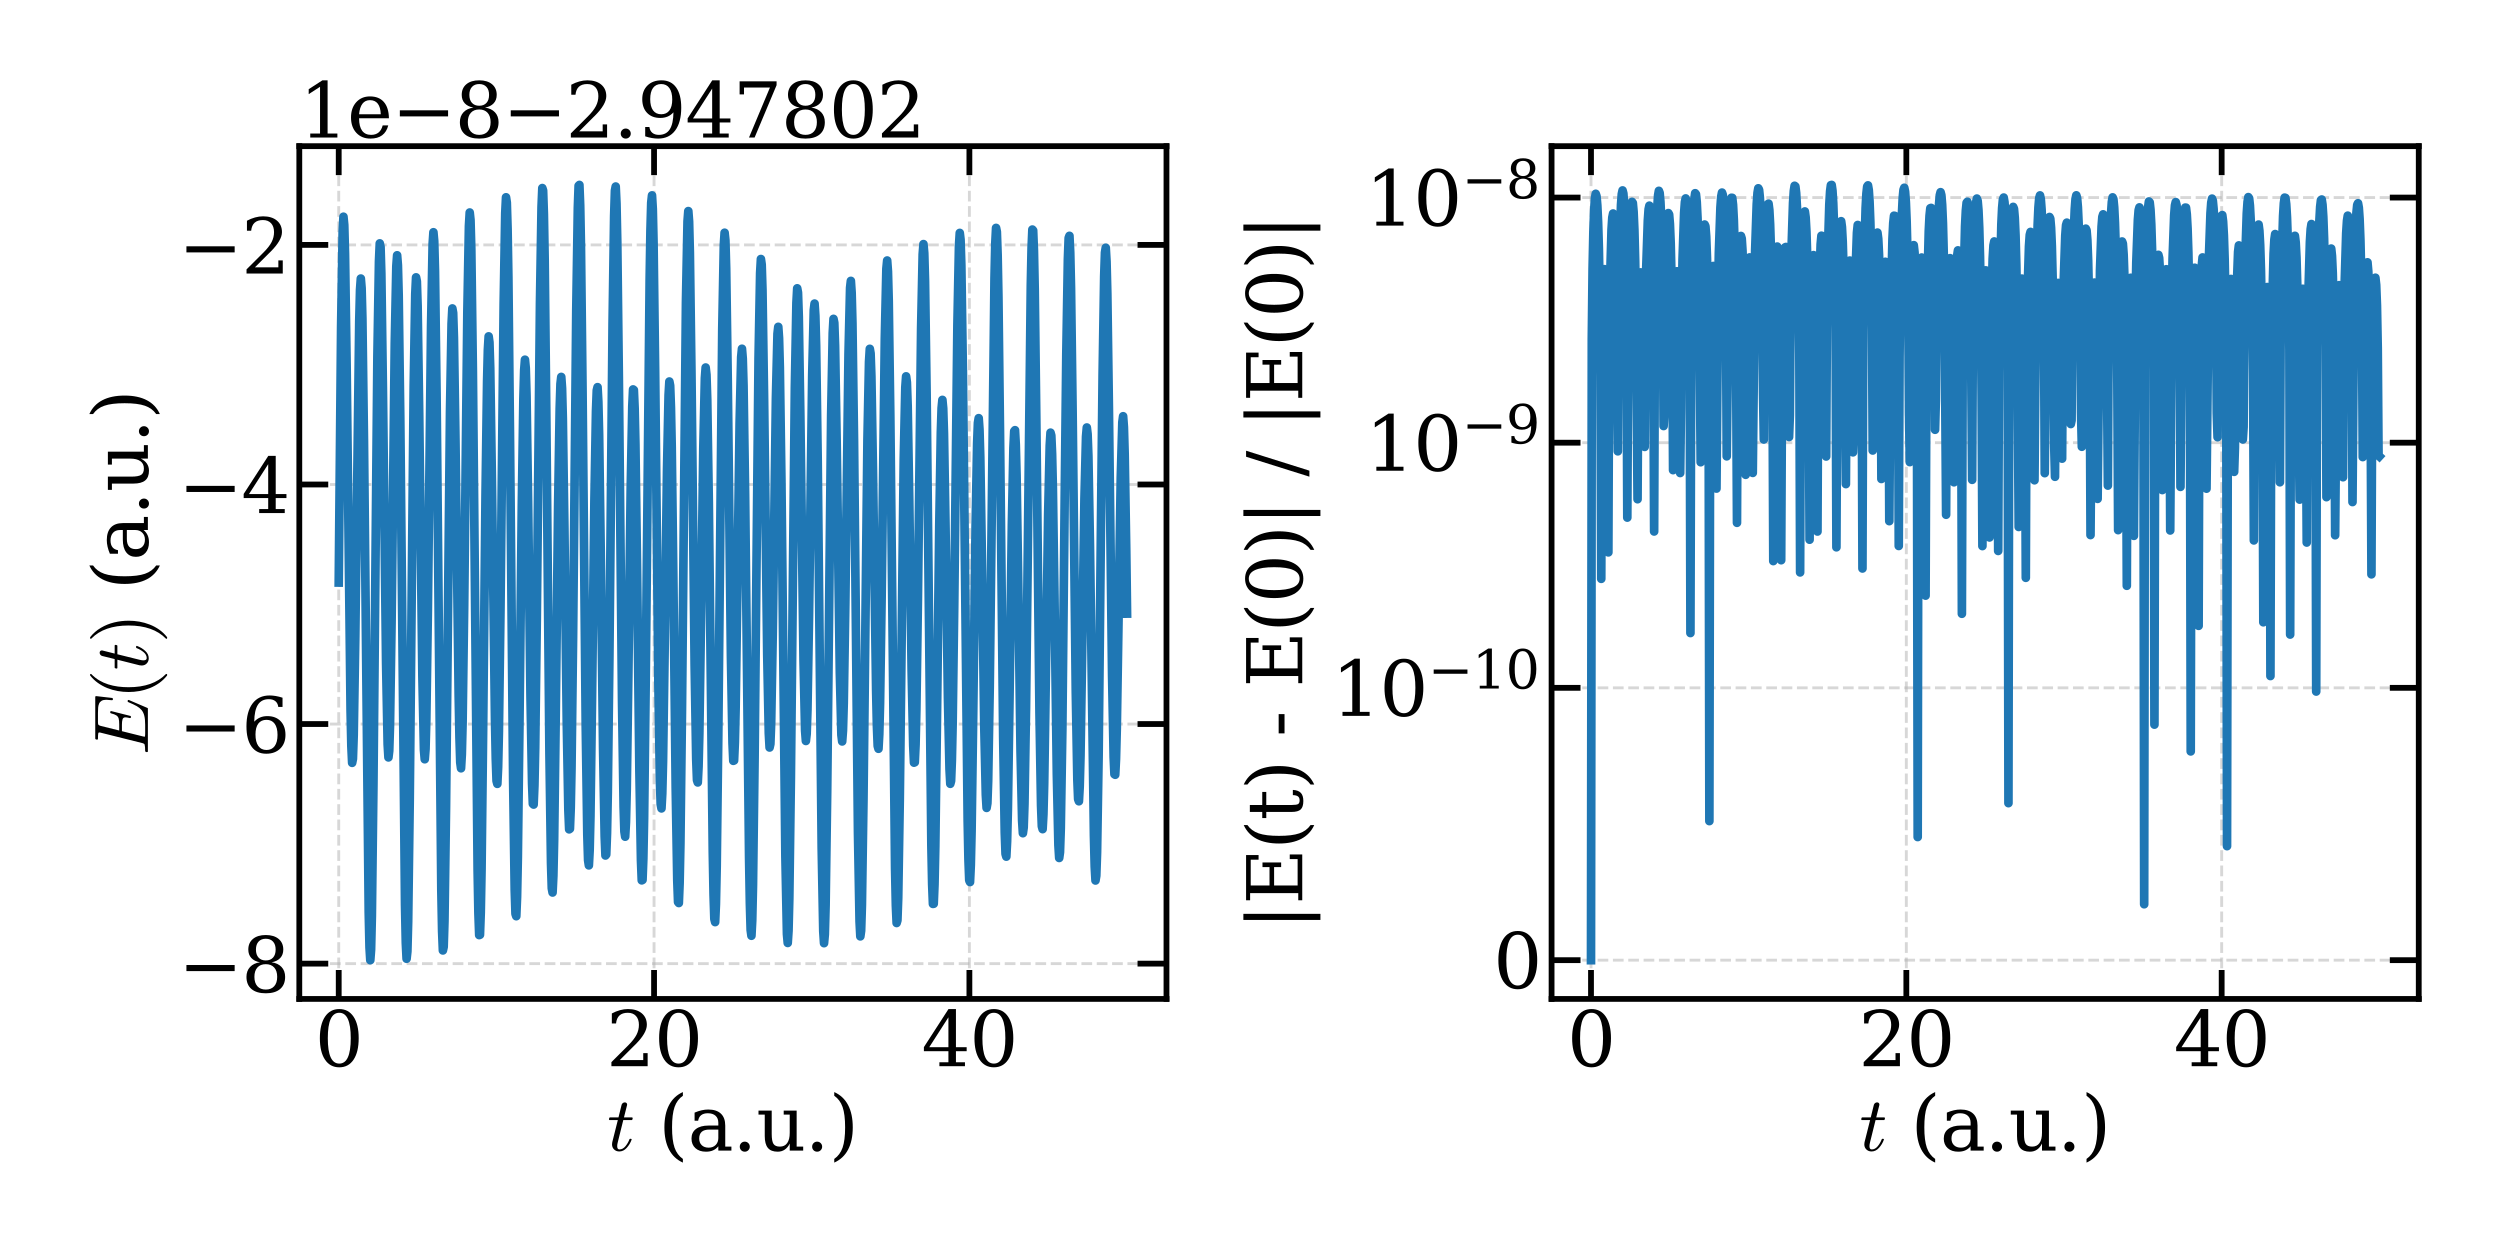 <?xml version="1.0" encoding="utf-8" standalone="no"?>
<!DOCTYPE svg PUBLIC "-//W3C//DTD SVG 1.1//EN"
  "http://www.w3.org/Graphics/SVG/1.1/DTD/svg11.dtd">
<svg xmlns:xlink="http://www.w3.org/1999/xlink" width="864pt" height="432pt" viewBox="0 0 864 432" xmlns="http://www.w3.org/2000/svg" version="1.1">
 <defs>
  <style type="text/css">*{stroke-linejoin: round; stroke-linecap: butt}</style>
 </defs>
 <g id="figure_1">
  <g id="patch_1">
   <path d="M 0 432 
L 864 432 
L 864 0 
L 0 0 
z
" style="fill: #ffffff"/>
  </g>
  <g id="axes_1">
   <g id="patch_2">
    <path d="M 103.44 345.233 
L 403.134 345.233 
L 403.134 50.52 
L 103.44 50.52 
z
" style="fill: #ffffff"/>
   </g>
   <g id="matplotlib.axis_1">
    <g id="xtick_1">
     <g id="line2d_1">
      <path d="M 117.062 345.233 
L 117.062 50.52 
" clip-path="url(#pa3279bc033)" style="fill: none; stroke-dasharray: 3.7,1.6; stroke-dashoffset: 0; stroke: #b0b0b0; stroke-opacity: 0.5"/>
     </g>
     <g id="line2d_2">
      <defs>
       <path id="mdf97f136e5" d="M 0 0 
L 0 -10 
" style="stroke: #000000; stroke-width: 2"/>
      </defs>
      <g>
       <use xlink:href="#mdf97f136e5" x="117.062" y="345.233" style="stroke: #000000; stroke-width: 2"/>
      </g>
     </g>
     <g id="line2d_3">
      <defs>
       <path id="m3e60e353ab" d="M 0 0 
L 0 10 
" style="stroke: #000000; stroke-width: 2"/>
      </defs>
      <g>
       <use xlink:href="#m3e60e353ab" x="117.062" y="50.52" style="stroke: #000000; stroke-width: 2"/>
      </g>
     </g>
     <g id="text_1">
      <!-- 0 -->
      <g transform="translate(108.791 368.488) scale(0.26 -0.26)">
       <defs>
        <path id="DejaVuSerif-30" d="M 2034 219 
Q 2513 219 2750 744 
Q 2988 1269 2988 2328 
Q 2988 3391 2750 3916 
Q 2513 4441 2034 4441 
Q 1556 4441 1318 3916 
Q 1081 3391 1081 2328 
Q 1081 1269 1318 744 
Q 1556 219 2034 219 
z
M 2034 -91 
Q 1275 -91 848 546 
Q 422 1184 422 2328 
Q 422 3475 848 4112 
Q 1275 4750 2034 4750 
Q 2797 4750 3222 4112 
Q 3647 3475 3647 2328 
Q 3647 1184 3222 546 
Q 2797 -91 2034 -91 
z
" transform="scale(0.016)"/>
       </defs>
       <use xlink:href="#DejaVuSerif-30"/>
      </g>
     </g>
    </g>
    <g id="xtick_2">
     <g id="line2d_4">
      <path d="M 226.042 345.233 
L 226.042 50.52 
" clip-path="url(#pa3279bc033)" style="fill: none; stroke-dasharray: 3.7,1.6; stroke-dashoffset: 0; stroke: #b0b0b0; stroke-opacity: 0.5"/>
     </g>
     <g id="line2d_5">
      <g>
       <use xlink:href="#mdf97f136e5" x="226.042" y="345.233" style="stroke: #000000; stroke-width: 2"/>
      </g>
     </g>
     <g id="line2d_6">
      <g>
       <use xlink:href="#m3e60e353ab" x="226.042" y="50.52" style="stroke: #000000; stroke-width: 2"/>
      </g>
     </g>
     <g id="text_2">
      <!-- 20 -->
      <g transform="translate(209.499 368.488) scale(0.26 -0.26)">
       <defs>
        <path id="DejaVuSerif-32" d="M 819 3553 
L 469 3553 
L 469 4384 
Q 803 4563 1142 4656 
Q 1481 4750 1806 4750 
Q 2534 4750 2956 4397 
Q 3378 4044 3378 3438 
Q 3378 2753 2422 1800 
Q 2347 1728 2309 1691 
L 1131 513 
L 3078 513 
L 3078 1088 
L 3444 1088 
L 3444 0 
L 434 0 
L 434 341 
L 1850 1753 
Q 2319 2222 2519 2614 
Q 2719 3006 2719 3438 
Q 2719 3909 2473 4175 
Q 2228 4441 1797 4441 
Q 1350 4441 1106 4219 
Q 863 3997 819 3553 
z
" transform="scale(0.016)"/>
       </defs>
       <use xlink:href="#DejaVuSerif-32"/>
       <use xlink:href="#DejaVuSerif-30" x="63.623"/>
      </g>
     </g>
    </g>
    <g id="xtick_3">
     <g id="line2d_7">
      <path d="M 335.021 345.233 
L 335.021 50.52 
" clip-path="url(#pa3279bc033)" style="fill: none; stroke-dasharray: 3.7,1.6; stroke-dashoffset: 0; stroke: #b0b0b0; stroke-opacity: 0.5"/>
     </g>
     <g id="line2d_8">
      <g>
       <use xlink:href="#mdf97f136e5" x="335.021" y="345.233" style="stroke: #000000; stroke-width: 2"/>
      </g>
     </g>
     <g id="line2d_9">
      <g>
       <use xlink:href="#m3e60e353ab" x="335.021" y="50.52" style="stroke: #000000; stroke-width: 2"/>
      </g>
     </g>
     <g id="text_3">
      <!-- 40 -->
      <g transform="translate(318.479 368.488) scale(0.26 -0.26)">
       <defs>
        <path id="DejaVuSerif-34" d="M 2234 1581 
L 2234 4063 
L 641 1581 
L 2234 1581 
z
M 3609 0 
L 1484 0 
L 1484 331 
L 2234 331 
L 2234 1247 
L 197 1247 
L 197 1588 
L 2241 4750 
L 2859 4750 
L 2859 1581 
L 3750 1581 
L 3750 1247 
L 2859 1247 
L 2859 331 
L 3609 331 
L 3609 0 
z
" transform="scale(0.016)"/>
       </defs>
       <use xlink:href="#DejaVuSerif-34"/>
       <use xlink:href="#DejaVuSerif-30" x="63.623"/>
      </g>
     </g>
    </g>
    <g id="text_4">
     <!-- $t$ (a.u.) -->
     <g transform="translate(209.867 397.652) scale(0.26 -0.26)">
      <defs>
       <path id="Cmmi10-74" d="M 397 519 
Q 397 613 416 697 
L 878 2534 
L 206 2534 
Q 141 2534 141 2619 
Q 166 2759 225 2759 
L 934 2759 
L 1191 3803 
Q 1216 3888 1291 3947 
Q 1366 4006 1459 4006 
Q 1541 4006 1595 3957 
Q 1650 3909 1650 3828 
Q 1650 3809 1648 3798 
Q 1647 3788 1644 3775 
L 1388 2759 
L 2047 2759 
Q 2113 2759 2113 2675 
Q 2109 2659 2100 2621 
Q 2091 2584 2075 2559 
Q 2059 2534 2028 2534 
L 1331 2534 
L 872 684 
Q 825 503 825 372 
Q 825 97 1013 97 
Q 1294 97 1511 361 
Q 1728 625 1844 941 
Q 1869 978 1894 978 
L 1972 978 
Q 1997 978 2012 961 
Q 2028 944 2028 922 
Q 2028 909 2022 903 
Q 1881 516 1612 222 
Q 1344 -72 997 -72 
Q 744 -72 570 93 
Q 397 259 397 519 
z
" transform="scale(0.016)"/>
       <path id="DejaVuSerif-20" transform="scale(0.016)"/>
       <path id="DejaVuSerif-28" d="M 2041 -997 
Q 1281 -656 893 83 
Q 506 822 506 1931 
Q 506 3044 893 3783 
Q 1281 4522 2041 4863 
L 2041 4556 
Q 1559 4225 1350 3623 
Q 1141 3022 1141 1931 
Q 1141 844 1350 242 
Q 1559 -359 2041 -691 
L 2041 -997 
z
" transform="scale(0.016)"/>
       <path id="DejaVuSerif-61" d="M 2547 1044 
L 2547 1747 
L 1806 1747 
Q 1378 1747 1168 1562 
Q 959 1378 959 997 
Q 959 650 1171 447 
Q 1384 244 1747 244 
Q 2106 244 2326 466 
Q 2547 688 2547 1044 
z
M 3122 2075 
L 3122 331 
L 3634 331 
L 3634 0 
L 2547 0 
L 2547 359 
Q 2356 128 2106 18 
Q 1856 -91 1522 -91 
Q 969 -91 644 203 
Q 319 497 319 997 
Q 319 1513 691 1797 
Q 1063 2081 1741 2081 
L 2547 2081 
L 2547 2309 
Q 2547 2688 2317 2895 
Q 2088 3103 1672 3103 
Q 1328 3103 1125 2947 
Q 922 2791 872 2484 
L 575 2484 
L 575 3156 
Q 875 3284 1158 3348 
Q 1441 3413 1709 3413 
Q 2400 3413 2761 3070 
Q 3122 2728 3122 2075 
z
" transform="scale(0.016)"/>
       <path id="DejaVuSerif-2e" d="M 603 325 
Q 603 500 722 622 
Q 841 744 1019 744 
Q 1191 744 1312 622 
Q 1434 500 1434 325 
Q 1434 153 1312 31 
Q 1191 -91 1019 -91 
Q 841 -91 722 29 
Q 603 150 603 325 
z
" transform="scale(0.016)"/>
       <path id="DejaVuSerif-75" d="M 2266 3322 
L 3341 3322 
L 3341 331 
L 3884 331 
L 3884 0 
L 2766 0 
L 2766 588 
Q 2606 256 2353 82 
Q 2100 -91 1766 -91 
Q 1213 -91 952 223 
Q 691 538 691 1209 
L 691 2988 
L 172 2988 
L 172 3322 
L 1269 3322 
L 1269 1388 
Q 1269 781 1417 556 
Q 1566 331 1947 331 
Q 2347 331 2556 625 
Q 2766 919 2766 1478 
L 2766 2988 
L 2266 2988 
L 2266 3322 
z
" transform="scale(0.016)"/>
       <path id="DejaVuSerif-29" d="M 453 -997 
L 453 -691 
Q 934 -359 1145 242 
Q 1356 844 1356 1931 
Q 1356 3022 1145 3623 
Q 934 4225 453 4556 
L 453 4863 
Q 1216 4522 1603 3783 
Q 1991 3044 1991 1931 
Q 1991 822 1603 83 
Q 1216 -656 453 -997 
z
" transform="scale(0.016)"/>
      </defs>
      <use xlink:href="#Cmmi10-74" transform="translate(0 0.016)"/>
      <use xlink:href="#DejaVuSerif-20" transform="translate(36.084 0.016)"/>
      <use xlink:href="#DejaVuSerif-28" transform="translate(67.871 0.016)"/>
      <use xlink:href="#DejaVuSerif-61" transform="translate(106.885 0.016)"/>
      <use xlink:href="#DejaVuSerif-2e" transform="translate(166.504 0.016)"/>
      <use xlink:href="#DejaVuSerif-75" transform="translate(198.291 0.016)"/>
      <use xlink:href="#DejaVuSerif-2e" transform="translate(262.695 0.016)"/>
      <use xlink:href="#DejaVuSerif-29" transform="translate(294.482 0.016)"/>
     </g>
    </g>
   </g>
   <g id="matplotlib.axis_2">
    <g id="ytick_1">
     <g id="line2d_10">
      <path d="M 103.44 333.027 
L 403.134 333.027 
" clip-path="url(#pa3279bc033)" style="fill: none; stroke-dasharray: 3.7,1.6; stroke-dashoffset: 0; stroke: #b0b0b0; stroke-opacity: 0.5"/>
     </g>
     <g id="line2d_11">
      <defs>
       <path id="m96956141a8" d="M 0 0 
L 10 0 
" style="stroke: #000000; stroke-width: 2"/>
      </defs>
      <g>
       <use xlink:href="#m96956141a8" x="103.44" y="333.027" style="stroke: #000000; stroke-width: 2"/>
      </g>
     </g>
     <g id="line2d_12">
      <defs>
       <path id="m980fa43423" d="M 0 0 
L -10 0 
" style="stroke: #000000; stroke-width: 2"/>
      </defs>
      <g>
       <use xlink:href="#m980fa43423" x="403.134" y="333.027" style="stroke: #000000; stroke-width: 2"/>
      </g>
     </g>
     <g id="text_5">
      <!-- −8 -->
      <g transform="translate(61.61 342.905) scale(0.26 -0.26)">
       <defs>
        <path id="DejaVuSerif-2212" d="M 678 2259 
L 4684 2259 
L 4684 1753 
L 678 1753 
L 678 2259 
z
" transform="scale(0.016)"/>
        <path id="DejaVuSerif-38" d="M 2981 1275 
Q 2981 1775 2732 2051 
Q 2484 2328 2034 2328 
Q 1584 2328 1336 2051 
Q 1088 1775 1088 1275 
Q 1088 772 1336 495 
Q 1584 219 2034 219 
Q 2484 219 2732 495 
Q 2981 772 2981 1275 
z
M 2853 3541 
Q 2853 3966 2637 4203 
Q 2422 4441 2034 4441 
Q 1650 4441 1433 4203 
Q 1216 3966 1216 3541 
Q 1216 3113 1433 2875 
Q 1650 2638 2034 2638 
Q 2422 2638 2637 2875 
Q 2853 3113 2853 3541 
z
M 2516 2484 
Q 3047 2413 3344 2092 
Q 3641 1772 3641 1275 
Q 3641 619 3225 264 
Q 2809 -91 2034 -91 
Q 1263 -91 845 264 
Q 428 619 428 1275 
Q 428 1772 725 2092 
Q 1022 2413 1556 2484 
Q 1084 2569 832 2842 
Q 581 3116 581 3541 
Q 581 4103 968 4426 
Q 1356 4750 2034 4750 
Q 2713 4750 3100 4426 
Q 3488 4103 3488 3541 
Q 3488 3116 3236 2842 
Q 2984 2569 2516 2484 
z
" transform="scale(0.016)"/>
       </defs>
       <use xlink:href="#DejaVuSerif-2212"/>
       <use xlink:href="#DejaVuSerif-38" x="83.789"/>
      </g>
     </g>
    </g>
    <g id="ytick_2">
     <g id="line2d_13">
      <path d="M 103.44 250.233 
L 403.134 250.233 
" clip-path="url(#pa3279bc033)" style="fill: none; stroke-dasharray: 3.7,1.6; stroke-dashoffset: 0; stroke: #b0b0b0; stroke-opacity: 0.5"/>
     </g>
     <g id="line2d_14">
      <g>
       <use xlink:href="#m96956141a8" x="103.44" y="250.233" style="stroke: #000000; stroke-width: 2"/>
      </g>
     </g>
     <g id="line2d_15">
      <g>
       <use xlink:href="#m980fa43423" x="403.134" y="250.233" style="stroke: #000000; stroke-width: 2"/>
      </g>
     </g>
     <g id="text_6">
      <!-- −6 -->
      <g transform="translate(61.61 260.11) scale(0.26 -0.26)">
       <defs>
        <path id="DejaVuSerif-36" d="M 2094 219 
Q 2534 219 2771 542 
Q 3009 866 3009 1472 
Q 3009 2078 2771 2401 
Q 2534 2725 2094 2725 
Q 1647 2725 1412 2412 
Q 1178 2100 1178 1509 
Q 1178 888 1415 553 
Q 1653 219 2094 219 
z
M 1075 2569 
Q 1288 2803 1556 2918 
Q 1825 3034 2163 3034 
Q 2859 3034 3264 2615 
Q 3669 2197 3669 1472 
Q 3669 763 3233 336 
Q 2797 -91 2069 -91 
Q 1278 -91 853 498 
Q 428 1088 428 2181 
Q 428 3406 931 4078 
Q 1434 4750 2350 4750 
Q 2597 4750 2869 4703 
Q 3141 4656 3425 4563 
L 3425 3794 
L 3072 3794 
Q 3034 4109 2831 4275 
Q 2628 4441 2284 4441 
Q 1678 4441 1381 3981 
Q 1084 3522 1075 2569 
z
" transform="scale(0.016)"/>
       </defs>
       <use xlink:href="#DejaVuSerif-2212"/>
       <use xlink:href="#DejaVuSerif-36" x="83.789"/>
      </g>
     </g>
    </g>
    <g id="ytick_3">
     <g id="line2d_16">
      <path d="M 103.44 167.438 
L 403.134 167.438 
" clip-path="url(#pa3279bc033)" style="fill: none; stroke-dasharray: 3.7,1.6; stroke-dashoffset: 0; stroke: #b0b0b0; stroke-opacity: 0.5"/>
     </g>
     <g id="line2d_17">
      <g>
       <use xlink:href="#m96956141a8" x="103.44" y="167.438" style="stroke: #000000; stroke-width: 2"/>
      </g>
     </g>
     <g id="line2d_18">
      <g>
       <use xlink:href="#m980fa43423" x="403.134" y="167.438" style="stroke: #000000; stroke-width: 2"/>
      </g>
     </g>
     <g id="text_7">
      <!-- −4 -->
      <g transform="translate(61.61 177.316) scale(0.26 -0.26)">
       <use xlink:href="#DejaVuSerif-2212"/>
       <use xlink:href="#DejaVuSerif-34" x="83.789"/>
      </g>
     </g>
    </g>
    <g id="ytick_4">
     <g id="line2d_19">
      <path d="M 103.44 84.643 
L 403.134 84.643 
" clip-path="url(#pa3279bc033)" style="fill: none; stroke-dasharray: 3.7,1.6; stroke-dashoffset: 0; stroke: #b0b0b0; stroke-opacity: 0.5"/>
     </g>
     <g id="line2d_20">
      <g>
       <use xlink:href="#m96956141a8" x="103.44" y="84.643" style="stroke: #000000; stroke-width: 2"/>
      </g>
     </g>
     <g id="line2d_21">
      <g>
       <use xlink:href="#m980fa43423" x="403.134" y="84.643" style="stroke: #000000; stroke-width: 2"/>
      </g>
     </g>
     <g id="text_8">
      <!-- −2 -->
      <g transform="translate(61.61 94.521) scale(0.26 -0.26)">
       <use xlink:href="#DejaVuSerif-2212"/>
       <use xlink:href="#DejaVuSerif-32" x="83.789"/>
      </g>
     </g>
    </g>
    <g id="text_9">
     <!-- $E(t)$ (a.u.) -->
     <g transform="translate(51.11 260.926) rotate(-90) scale(0.26 -0.26)">
      <defs>
       <path id="Cmmi10-45" d="M 300 0 
Q 238 0 238 84 
Q 241 100 250 139 
Q 259 178 276 201 
Q 294 225 319 225 
Q 709 225 863 269 
Q 947 297 984 441 
L 1863 3956 
Q 1875 4019 1875 4044 
Q 1875 4113 1797 4122 
Q 1678 4147 1338 4147 
Q 1275 4147 1275 4231 
Q 1278 4247 1287 4286 
Q 1297 4325 1314 4348 
Q 1331 4372 1356 4372 
L 4825 4372 
Q 4891 4372 4891 4288 
L 4738 2963 
Q 4738 2947 4714 2926 
Q 4691 2906 4672 2906 
L 4616 2906 
Q 4550 2906 4550 2988 
Q 4588 3300 4588 3450 
Q 4588 3706 4500 3848 
Q 4413 3991 4267 4053 
Q 4122 4116 3945 4131 
Q 3769 4147 3481 4147 
L 2753 4147 
Q 2578 4147 2522 4117 
Q 2466 4088 2419 3928 
L 2034 2381 
L 2534 2381 
Q 2859 2381 3025 2426 
Q 3191 2472 3287 2615 
Q 3384 2759 3463 3072 
Q 3469 3094 3486 3111 
Q 3503 3128 3525 3128 
L 3584 3128 
Q 3647 3128 3647 3047 
L 3250 1466 
Q 3238 1409 3188 1409 
L 3128 1409 
Q 3066 1409 3066 1491 
Q 3128 1747 3128 1869 
Q 3128 2056 2959 2106 
Q 2791 2156 2509 2156 
L 1978 2156 
L 1544 416 
Q 1516 338 1516 275 
Q 1516 225 1734 225 
L 2509 225 
Q 2972 225 3259 297 
Q 3547 369 3736 526 
Q 3925 684 4062 928 
Q 4200 1172 4397 1638 
Q 4409 1678 4453 1678 
L 4513 1678 
Q 4538 1678 4556 1656 
Q 4575 1634 4575 1606 
Q 4575 1594 4569 1581 
L 3909 38 
Q 3897 0 3859 0 
L 300 0 
z
" transform="scale(0.016)"/>
       <path id="Cmr10-28" d="M 1984 -1588 
Q 1628 -1306 1370 -942 
Q 1113 -578 948 -165 
Q 784 247 703 697 
Q 622 1147 622 1600 
Q 622 2059 703 2509 
Q 784 2959 951 3375 
Q 1119 3791 1378 4153 
Q 1638 4516 1984 4788 
Q 1984 4800 2016 4800 
L 2075 4800 
Q 2094 4800 2109 4783 
Q 2125 4766 2125 4744 
Q 2125 4716 2113 4703 
Q 1800 4397 1592 4047 
Q 1384 3697 1257 3301 
Q 1131 2906 1075 2482 
Q 1019 2059 1019 1600 
Q 1019 -434 2106 -1491 
Q 2125 -1509 2125 -1544 
Q 2125 -1559 2108 -1579 
Q 2091 -1600 2075 -1600 
L 2016 -1600 
Q 1984 -1600 1984 -1588 
z
" transform="scale(0.016)"/>
       <path id="Cmr10-29" d="M 416 -1600 
Q 359 -1600 359 -1544 
Q 359 -1516 372 -1503 
Q 1466 -434 1466 1600 
Q 1466 3634 384 4691 
Q 359 4706 359 4744 
Q 359 4766 376 4783 
Q 394 4800 416 4800 
L 475 4800 
Q 494 4800 506 4788 
Q 966 4425 1272 3906 
Q 1578 3388 1720 2800 
Q 1863 2213 1863 1600 
Q 1863 1147 1786 708 
Q 1709 269 1542 -157 
Q 1375 -584 1119 -945 
Q 863 -1306 506 -1588 
Q 494 -1600 475 -1600 
L 416 -1600 
z
" transform="scale(0.016)"/>
      </defs>
      <use xlink:href="#Cmmi10-45" transform="translate(0 0.016)"/>
      <use xlink:href="#Cmr10-28" transform="translate(73.779 0.016)"/>
      <use xlink:href="#Cmmi10-74" transform="translate(112.598 0.016)"/>
      <use xlink:href="#Cmr10-29" transform="translate(148.682 0.016)"/>
      <use xlink:href="#DejaVuSerif-20" transform="translate(187.5 0.016)"/>
      <use xlink:href="#DejaVuSerif-28" transform="translate(219.287 0.016)"/>
      <use xlink:href="#DejaVuSerif-61" transform="translate(258.301 0.016)"/>
      <use xlink:href="#DejaVuSerif-2e" transform="translate(317.92 0.016)"/>
      <use xlink:href="#DejaVuSerif-75" transform="translate(349.707 0.016)"/>
      <use xlink:href="#DejaVuSerif-2e" transform="translate(414.111 0.016)"/>
      <use xlink:href="#DejaVuSerif-29" transform="translate(445.898 0.016)"/>
     </g>
    </g>
    <g id="text_10">
     <!-- 1e−8−2.947802 -->
     <g transform="translate(103.44 47.52) scale(0.26 -0.26)">
      <defs>
       <path id="DejaVuSerif-31" d="M 909 0 
L 909 331 
L 1722 331 
L 1722 4213 
L 781 3603 
L 781 4013 
L 1919 4750 
L 2350 4750 
L 2350 331 
L 3163 331 
L 3163 0 
L 909 0 
z
" transform="scale(0.016)"/>
       <path id="DejaVuSerif-65" d="M 3469 1600 
L 991 1600 
L 991 1575 
Q 991 903 1244 561 
Q 1497 219 1991 219 
Q 2369 219 2611 417 
Q 2853 616 2950 1006 
L 3413 1006 
Q 3275 459 2904 184 
Q 2534 -91 1931 -91 
Q 1203 -91 761 389 
Q 319 869 319 1663 
Q 319 2450 753 2931 
Q 1188 3413 1894 3413 
Q 2647 3413 3050 2948 
Q 3453 2484 3469 1600 
z
M 2791 1931 
Q 2772 2513 2545 2808 
Q 2319 3103 1894 3103 
Q 1497 3103 1269 2806 
Q 1041 2509 991 1931 
L 2791 1931 
z
" transform="scale(0.016)"/>
       <path id="DejaVuSerif-39" d="M 2994 2091 
Q 2784 1856 2512 1740 
Q 2241 1625 1900 1625 
Q 1206 1625 804 2044 
Q 403 2463 403 3188 
Q 403 3897 839 4323 
Q 1275 4750 2003 4750 
Q 2794 4750 3217 4161 
Q 3641 3572 3641 2478 
Q 3641 1253 3137 581 
Q 2634 -91 1722 -91 
Q 1475 -91 1203 -44 
Q 931 3 647 97 
L 647 872 
L 997 872 
Q 1038 556 1241 387 
Q 1444 219 1784 219 
Q 2391 219 2687 676 
Q 2984 1134 2994 2091 
z
M 1978 4441 
Q 1534 4441 1298 4117 
Q 1063 3794 1063 3188 
Q 1063 2581 1298 2256 
Q 1534 1931 1978 1931 
Q 2422 1931 2658 2245 
Q 2894 2559 2894 3150 
Q 2894 3772 2656 4106 
Q 2419 4441 1978 4441 
z
" transform="scale(0.016)"/>
       <path id="DejaVuSerif-37" d="M 3609 4347 
L 1784 0 
L 1319 0 
L 3059 4153 
L 903 4153 
L 903 3578 
L 538 3578 
L 538 4666 
L 3609 4666 
L 3609 4347 
z
" transform="scale(0.016)"/>
      </defs>
      <use xlink:href="#DejaVuSerif-31"/>
      <use xlink:href="#DejaVuSerif-65" x="63.623"/>
      <use xlink:href="#DejaVuSerif-2212" x="122.803"/>
      <use xlink:href="#DejaVuSerif-38" x="206.592"/>
      <use xlink:href="#DejaVuSerif-2212" x="270.215"/>
      <use xlink:href="#DejaVuSerif-32" x="354.004"/>
      <use xlink:href="#DejaVuSerif-2e" x="417.627"/>
      <use xlink:href="#DejaVuSerif-39" x="449.414"/>
      <use xlink:href="#DejaVuSerif-34" x="513.037"/>
      <use xlink:href="#DejaVuSerif-37" x="576.66"/>
      <use xlink:href="#DejaVuSerif-38" x="640.283"/>
      <use xlink:href="#DejaVuSerif-30" x="703.906"/>
      <use xlink:href="#DejaVuSerif-32" x="767.529"/>
     </g>
    </g>
   </g>
   <g id="line2d_22">
    <path d="M 117.062 201.334 
L 117.881 113.02 
L 118.426 80.065 
L 118.699 74.902 
L 118.971 77.747 
L 119.244 87.91 
L 119.79 126.058 
L 121.153 245.389 
L 121.426 257.9 
L 121.699 263.634 
L 121.971 262.261 
L 122.244 254.051 
L 122.79 220.192 
L 124.153 110.999 
L 124.426 100.134 
L 124.699 96.268 
L 124.971 99.561 
L 125.244 110.101 
L 125.79 152.215 
L 127.426 315.254 
L 127.699 327.435 
L 127.971 331.836 
L 128.244 328.191 
L 128.517 316.553 
L 129.062 271.143 
L 130.426 123.144 
L 130.971 90.322 
L 131.244 84.111 
L 131.517 85.329 
L 131.789 94.566 
L 132.335 134.331 
L 133.426 229.094 
L 133.971 257.262 
L 134.244 261.757 
L 134.517 259.485 
L 134.789 250.605 
L 135.335 214.708 
L 136.426 118.72 
L 136.971 91.99 
L 137.244 88.231 
L 137.517 91.672 
L 137.789 102.193 
L 138.335 144.315 
L 139.971 312.583 
L 140.244 325.862 
L 140.516 331.338 
L 140.789 328.814 
L 141.062 318.477 
L 141.607 276.601 
L 142.971 133.523 
L 143.516 101.592 
L 143.789 95.857 
L 144.062 97.229 
L 144.335 105.999 
L 144.88 143.262 
L 145.971 233.647 
L 146.516 259.176 
L 146.789 262.395 
L 147.062 258.862 
L 147.335 248.724 
L 147.88 210.513 
L 148.971 112.768 
L 149.516 84.376 
L 149.789 80.269 
L 150.062 83.321 
L 150.334 93.629 
L 150.88 136.24 
L 152.516 307.571 
L 152.789 321.843 
L 153.062 328.472 
L 153.334 327.248 
L 153.607 318.305 
L 154.153 279.163 
L 155.516 142.34 
L 156.062 111.907 
L 156.334 106.603 
L 156.607 108.124 
L 156.88 116.77 
L 157.425 153.259 
L 158.516 240.276 
L 158.789 254.873 
L 159.062 263.503 
L 159.334 265.513 
L 159.607 260.77 
L 159.88 249.472 
L 160.425 209.264 
L 161.516 107.762 
L 162.061 78.129 
L 162.334 73.444 
L 162.607 76.041 
L 162.88 85.969 
L 163.425 127.878 
L 165.061 300.494 
L 165.334 315.569 
L 165.607 323.167 
L 165.88 323.057 
L 166.152 315.354 
L 166.425 300.43 
L 166.97 252.461 
L 167.789 171.344 
L 168.334 131.868 
L 168.607 120.839 
L 168.88 116.251 
L 169.152 118.287 
L 169.425 127.25 
L 169.97 163.743 
L 171.061 248.491 
L 171.334 262.211 
L 171.607 269.889 
L 171.879 270.898 
L 172.152 265.129 
L 172.425 252.795 
L 172.97 210.523 
L 174.061 105.076 
L 174.607 73.707 
L 174.879 68.189 
L 175.152 70.009 
L 175.425 79.208 
L 175.698 95.941 
L 176.243 149.326 
L 177.334 269.763 
L 177.879 307.507 
L 178.152 315.83 
L 178.425 316.633 
L 178.697 310.017 
L 178.97 296.339 
L 179.516 251.23 
L 180.334 174.511 
L 180.879 137.766 
L 181.152 127.898 
L 181.425 124.319 
L 181.697 127.176 
L 181.97 136.742 
L 182.516 173.796 
L 183.334 240.59 
L 183.879 270.795 
L 184.152 277.8 
L 184.425 278.055 
L 184.697 271.47 
L 184.97 258.274 
L 185.516 214.207 
L 186.606 104.896 
L 187.152 71.526 
L 187.425 65 
L 187.697 65.832 
L 187.97 74.07 
L 188.243 89.875 
L 188.788 141.576 
L 189.879 260.26 
L 190.425 298.238 
L 190.697 306.998 
L 190.97 308.45 
L 191.243 302.685 
L 191.515 290.045 
L 192.061 247.468 
L 192.879 175.089 
L 193.424 141.223 
L 193.697 132.66 
L 193.97 130.269 
L 194.243 134.162 
L 194.515 144.584 
L 195.061 182.801 
L 195.879 250.163 
L 196.424 279.97 
L 196.697 286.616 
L 196.97 286.414 
L 197.243 279.29 
L 197.515 265.485 
L 198.061 220.038 
L 199.152 107.226 
L 199.697 71.817 
L 199.97 64.196 
L 200.242 63.916 
L 200.515 71.03 
L 200.788 85.702 
L 201.333 135.208 
L 202.424 250.883 
L 202.97 288.418 
L 203.242 297.287 
L 203.515 299.072 
L 203.788 293.865 
L 204.061 281.993 
L 204.606 241.511 
L 205.424 173.112 
L 205.97 142.103 
L 206.242 134.903 
L 206.515 133.801 
L 206.788 138.876 
L 207.061 150.34 
L 207.606 190.185 
L 208.424 258.98 
L 208.97 289.045 
L 209.242 295.659 
L 209.515 295.324 
L 209.788 287.973 
L 210.06 273.856 
L 210.606 227.554 
L 211.697 111.95 
L 212.242 74.621 
L 212.515 65.906 
L 212.788 64.47 
L 213.06 70.374 
L 213.333 83.791 
L 213.879 130.745 
L 214.969 242.307 
L 215.515 278.737 
L 215.788 287.373 
L 216.06 289.157 
L 216.333 284.179 
L 216.606 272.763 
L 217.151 233.817 
L 217.969 168.799 
L 218.515 140.456 
L 218.788 134.587 
L 219.06 134.788 
L 219.333 141.102 
L 219.606 153.707 
L 220.151 195.492 
L 220.969 266.433 
L 221.515 297.35 
L 221.787 304.248 
L 222.06 304.102 
L 222.333 296.847 
L 222.606 282.738 
L 223.151 236.186 
L 224.515 96.613 
L 224.787 79.8 
L 225.06 70.079 
L 225.333 67.531 
L 225.606 72.229 
L 225.878 84.353 
L 226.424 128.556 
L 227.515 235.137 
L 228.06 269.859 
L 228.333 277.936 
L 228.606 279.383 
L 228.878 274.297 
L 229.151 263.003 
L 229.696 224.957 
L 230.515 162.543 
L 231.06 136.511 
L 231.333 131.854 
L 231.605 133.282 
L 231.878 140.802 
L 232.151 154.56 
L 232.696 198.432 
L 233.514 272.016 
L 234.06 304.281 
L 234.333 311.744 
L 234.605 312.084 
L 234.878 305.238 
L 235.151 291.454 
L 235.696 245.291 
L 237.06 104.539 
L 237.605 76.485 
L 237.878 72.956 
L 238.151 76.537 
L 238.423 87.417 
L 238.969 128.841 
L 240.06 229.87 
L 240.605 262.382 
L 240.878 269.61 
L 241.151 270.409 
L 241.423 264.89 
L 241.696 253.385 
L 242.242 215.577 
L 243.06 154.862 
L 243.605 130.656 
L 243.878 127.018 
L 244.151 129.515 
L 244.423 138.123 
L 244.969 173.678 
L 246.332 294.518 
L 246.605 309.341 
L 246.878 317.595 
L 247.151 318.677 
L 247.423 312.515 
L 247.696 299.351 
L 248.241 254.2 
L 249.605 113.816 
L 250.15 84.742 
L 250.423 80.435 
L 250.696 83.068 
L 250.969 92.834 
L 251.514 131.626 
L 252.605 226.86 
L 253.15 256.794 
L 253.423 262.938 
L 253.696 262.824 
L 253.969 256.583 
L 254.241 244.561 
L 254.787 206.344 
L 255.605 146.366 
L 256.15 123.404 
L 256.423 120.531 
L 256.696 123.871 
L 256.969 133.375 
L 257.514 170.777 
L 258.878 296.4 
L 259.15 312.177 
L 259.423 321.378 
L 259.696 323.391 
L 259.968 318.137 
L 260.241 305.843 
L 260.787 262.27 
L 262.15 123.843 
L 262.696 94.339 
L 262.968 89.517 
L 263.241 91.436 
L 263.514 100.295 
L 264.059 136.76 
L 265.15 226.296 
L 265.696 253.442 
L 265.968 258.336 
L 266.241 257.108 
L 266.514 249.913 
L 267.059 219.35 
L 268.15 137.707 
L 268.696 115.36 
L 268.968 112.957 
L 269.241 116.865 
L 269.514 127.012 
L 270.059 165.844 
L 271.423 295.83 
L 271.968 322.821 
L 272.241 325.881 
L 272.514 321.686 
L 272.786 310.449 
L 273.332 268.921 
L 274.695 133.974 
L 275.241 104.682 
L 275.514 99.647 
L 275.786 101.138 
L 276.059 109.352 
L 276.604 143.932 
L 277.695 228.195 
L 278.241 252.512 
L 278.514 256.071 
L 278.786 253.603 
L 279.059 245.289 
L 279.604 212.929 
L 280.695 129.537 
L 281.241 107.17 
L 281.513 104.923 
L 281.786 109.092 
L 282.059 119.59 
L 282.604 159.329 
L 283.968 292.875 
L 284.513 321.819 
L 284.786 325.959 
L 285.059 322.897 
L 285.332 312.83 
L 285.877 273.682 
L 287.241 143.566 
L 287.786 115.13 
L 288.059 110.206 
L 288.331 111.582 
L 288.604 119.453 
L 289.15 152.695 
L 290.241 232.405 
L 290.786 254.017 
L 291.059 256.241 
L 291.331 252.491 
L 291.604 242.973 
L 292.15 208.534 
L 293.24 122.459 
L 293.786 99.477 
L 294.059 97.076 
L 294.331 101.192 
L 294.604 111.731 
L 295.15 151.785 
L 296.513 287.767 
L 297.059 318.443 
L 297.331 323.609 
L 297.604 321.669 
L 297.877 312.804 
L 298.422 276.22 
L 299.786 152.019 
L 300.331 125.047 
L 300.604 120.552 
L 300.877 122.137 
L 301.149 129.986 
L 301.695 162.503 
L 302.786 238.618 
L 303.058 250.91 
L 303.331 257.806 
L 303.604 258.776 
L 303.877 253.784 
L 304.149 243.063 
L 304.695 206.421 
L 305.786 116.989 
L 306.331 92.878 
L 306.604 90.037 
L 306.877 93.802 
L 307.149 104.075 
L 307.695 143.827 
L 309.331 300.009 
L 309.604 312.922 
L 309.876 318.983 
L 310.149 318.072 
L 310.422 310.356 
L 310.967 276.355 
L 312.331 158.822 
L 312.876 133.84 
L 313.149 130.069 
L 313.422 132.173 
L 313.695 140.318 
L 314.24 172.746 
L 315.058 231.674 
L 315.604 257.721 
L 315.876 263.573 
L 316.149 263.446 
L 316.422 257.332 
L 316.695 245.488 
L 317.24 206.685 
L 318.331 113.52 
L 318.876 87.881 
L 319.149 84.361 
L 319.422 87.511 
L 319.694 97.237 
L 320.24 136.089 
L 321.876 292.198 
L 322.149 305.632 
L 322.422 312.387 
L 322.694 312.338 
L 322.967 305.64 
L 323.24 292.664 
L 323.785 251.152 
L 324.603 181.798 
L 325.149 149.466 
L 325.422 141.002 
L 325.694 138.208 
L 325.967 141.105 
L 326.24 149.839 
L 326.785 182.797 
L 327.603 241.046 
L 328.149 265.829 
L 328.422 270.882 
L 328.694 269.879 
L 328.967 262.833 
L 329.24 250.021 
L 329.785 209.258 
L 330.876 112.303 
L 331.421 84.877 
L 331.694 80.498 
L 331.967 82.823 
L 332.24 91.763 
L 332.785 129.176 
L 334.421 283.386 
L 334.694 297.062 
L 334.967 304.254 
L 335.24 304.836 
L 335.512 298.957 
L 335.785 286.973 
L 336.33 247.894 
L 337.149 182.825 
L 337.694 153.317 
L 337.967 146.143 
L 338.24 144.517 
L 338.512 148.431 
L 338.785 158.005 
L 339.33 192.052 
L 340.149 250.538 
L 340.694 274.664 
L 340.967 279.204 
L 341.239 277.59 
L 341.512 269.856 
L 342.058 237.395 
L 343.694 96.193 
L 343.967 84.114 
L 344.239 78.768 
L 344.512 80.122 
L 344.785 88.099 
L 345.058 102.727 
L 345.603 149.476 
L 346.694 254.886 
L 347.239 287.78 
L 347.512 295.115 
L 347.785 296.052 
L 348.057 290.736 
L 348.33 279.516 
L 348.876 242.505 
L 349.694 181.466 
L 350.239 154.819 
L 350.512 149.017 
L 350.785 148.678 
L 351.057 153.766 
L 351.33 164.37 
L 351.876 199.97 
L 352.694 259.537 
L 353.239 283.619 
L 353.512 287.949 
L 353.785 286.019 
L 354.057 277.879 
L 354.603 244.38 
L 356.239 98.704 
L 356.512 85.683 
L 356.785 79.339 
L 357.057 79.653 
L 357.33 86.56 
L 357.603 100.094 
L 358.148 144.631 
L 359.239 246.433 
L 359.785 278.39 
L 360.057 285.557 
L 360.33 286.545 
L 360.603 281.502 
L 360.875 270.771 
L 361.421 235.349 
L 362.239 177.866 
L 362.784 153.961 
L 363.057 149.529 
L 363.33 150.519 
L 363.603 156.862 
L 363.875 168.616 
L 364.421 206.111 
L 365.239 267.476 
L 365.784 292.09 
L 366.057 296.509 
L 366.33 294.565 
L 366.603 286.318 
L 367.148 252.353 
L 367.966 171.306 
L 368.512 122.303 
L 369.057 89.52 
L 369.33 82.227 
L 369.602 81.509 
L 369.875 87.315 
L 370.148 99.685 
L 370.693 141.76 
L 371.784 239.057 
L 372.33 269.495 
L 372.602 276.186 
L 372.875 276.914 
L 373.148 271.835 
L 373.421 261.292 
L 373.966 226.9 
L 374.784 172.32 
L 375.33 150.884 
L 375.602 147.745 
L 375.875 150.024 
L 376.148 157.625 
L 376.693 188.508 
L 378.057 288.705 
L 378.33 299.514 
L 378.602 304.297 
L 378.875 302.63 
L 379.148 294.572 
L 379.693 260.736 
L 380.511 179.277 
L 381.057 129.479 
L 381.602 95.409 
L 381.875 87.291 
L 382.148 85.626 
L 382.42 90.376 
L 382.693 101.591 
L 383.239 141.104 
L 384.329 233.24 
L 384.875 261.651 
L 385.148 267.582 
L 385.42 267.754 
L 385.693 262.333 
L 385.966 251.669 
L 386.511 217.706 
L 387.329 165.24 
L 387.875 145.933 
L 388.148 143.856 
L 388.42 147.602 
L 388.693 157.092 
L 389.238 190.526 
L 389.511 212.068 
L 389.511 212.068 
" clip-path="url(#pa3279bc033)" style="fill: none; stroke: #1f77b4; stroke-width: 3; stroke-linecap: square"/>
   </g>
   <g id="patch_3">
    <path d="M 103.44 345.233 
L 103.44 50.52 
" style="fill: none; stroke: #000000; stroke-width: 2; stroke-linejoin: miter; stroke-linecap: square"/>
   </g>
   <g id="patch_4">
    <path d="M 403.134 345.233 
L 403.134 50.52 
" style="fill: none; stroke: #000000; stroke-width: 2; stroke-linejoin: miter; stroke-linecap: square"/>
   </g>
   <g id="patch_5">
    <path d="M 103.44 345.233 
L 403.134 345.233 
" style="fill: none; stroke: #000000; stroke-width: 2; stroke-linejoin: miter; stroke-linecap: square"/>
   </g>
   <g id="patch_6">
    <path d="M 103.44 50.52 
L 403.134 50.52 
" style="fill: none; stroke: #000000; stroke-width: 2; stroke-linejoin: miter; stroke-linecap: square"/>
   </g>
  </g>
  <g id="axes_2">
   <g id="patch_7">
    <path d="M 536.226 345.233 
L 835.92 345.233 
L 835.92 50.52 
L 536.226 50.52 
z
" style="fill: #ffffff"/>
   </g>
   <g id="matplotlib.axis_3">
    <g id="xtick_4">
     <g id="line2d_23">
      <path d="M 549.849 345.233 
L 549.849 50.52 
" clip-path="url(#p964c3909cb)" style="fill: none; stroke-dasharray: 3.7,1.6; stroke-dashoffset: 0; stroke: #b0b0b0; stroke-opacity: 0.5"/>
     </g>
     <g id="line2d_24">
      <g>
       <use xlink:href="#mdf97f136e5" x="549.849" y="345.233" style="stroke: #000000; stroke-width: 2"/>
      </g>
     </g>
     <g id="line2d_25">
      <g>
       <use xlink:href="#m3e60e353ab" x="549.849" y="50.52" style="stroke: #000000; stroke-width: 2"/>
      </g>
     </g>
     <g id="text_11">
      <!-- 0 -->
      <g transform="translate(541.578 368.488) scale(0.26 -0.26)">
       <use xlink:href="#DejaVuSerif-30"/>
      </g>
     </g>
    </g>
    <g id="xtick_5">
     <g id="line2d_26">
      <path d="M 658.828 345.233 
L 658.828 50.52 
" clip-path="url(#p964c3909cb)" style="fill: none; stroke-dasharray: 3.7,1.6; stroke-dashoffset: 0; stroke: #b0b0b0; stroke-opacity: 0.5"/>
     </g>
     <g id="line2d_27">
      <g>
       <use xlink:href="#mdf97f136e5" x="658.828" y="345.233" style="stroke: #000000; stroke-width: 2"/>
      </g>
     </g>
     <g id="line2d_28">
      <g>
       <use xlink:href="#m3e60e353ab" x="658.828" y="50.52" style="stroke: #000000; stroke-width: 2"/>
      </g>
     </g>
     <g id="text_12">
      <!-- 20 -->
      <g transform="translate(642.286 368.488) scale(0.26 -0.26)">
       <use xlink:href="#DejaVuSerif-32"/>
       <use xlink:href="#DejaVuSerif-30" x="63.623"/>
      </g>
     </g>
    </g>
    <g id="xtick_6">
     <g id="line2d_29">
      <path d="M 767.808 345.233 
L 767.808 50.52 
" clip-path="url(#p964c3909cb)" style="fill: none; stroke-dasharray: 3.7,1.6; stroke-dashoffset: 0; stroke: #b0b0b0; stroke-opacity: 0.5"/>
     </g>
     <g id="line2d_30">
      <g>
       <use xlink:href="#mdf97f136e5" x="767.808" y="345.233" style="stroke: #000000; stroke-width: 2"/>
      </g>
     </g>
     <g id="line2d_31">
      <g>
       <use xlink:href="#m3e60e353ab" x="767.808" y="50.52" style="stroke: #000000; stroke-width: 2"/>
      </g>
     </g>
     <g id="text_13">
      <!-- 40 -->
      <g transform="translate(751.265 368.488) scale(0.26 -0.26)">
       <use xlink:href="#DejaVuSerif-34"/>
       <use xlink:href="#DejaVuSerif-30" x="63.623"/>
      </g>
     </g>
    </g>
    <g id="text_14">
     <!-- $t$ (a.u.) -->
     <g transform="translate(642.653 397.652) scale(0.26 -0.26)">
      <use xlink:href="#Cmmi10-74" transform="translate(0 0.016)"/>
      <use xlink:href="#DejaVuSerif-20" transform="translate(36.084 0.016)"/>
      <use xlink:href="#DejaVuSerif-28" transform="translate(67.871 0.016)"/>
      <use xlink:href="#DejaVuSerif-61" transform="translate(106.885 0.016)"/>
      <use xlink:href="#DejaVuSerif-2e" transform="translate(166.504 0.016)"/>
      <use xlink:href="#DejaVuSerif-75" transform="translate(198.291 0.016)"/>
      <use xlink:href="#DejaVuSerif-2e" transform="translate(262.695 0.016)"/>
      <use xlink:href="#DejaVuSerif-29" transform="translate(294.482 0.016)"/>
     </g>
    </g>
   </g>
   <g id="matplotlib.axis_4">
    <g id="ytick_5">
     <g id="line2d_32">
      <path d="M 536.226 331.836 
L 835.92 331.836 
" clip-path="url(#p964c3909cb)" style="fill: none; stroke-dasharray: 3.7,1.6; stroke-dashoffset: 0; stroke: #b0b0b0; stroke-opacity: 0.5"/>
     </g>
     <g id="line2d_33">
      <g>
       <use xlink:href="#m96956141a8" x="536.226" y="331.836" style="stroke: #000000; stroke-width: 2"/>
      </g>
     </g>
     <g id="line2d_34">
      <g>
       <use xlink:href="#m980fa43423" x="835.92" y="331.836" style="stroke: #000000; stroke-width: 2"/>
      </g>
     </g>
     <g id="text_15">
      <!-- $\mathdefault{0}$ -->
      <g transform="translate(516.086 341.714) scale(0.26 -0.26)">
       <use xlink:href="#DejaVuSerif-30" transform="translate(0 0.781)"/>
      </g>
     </g>
    </g>
    <g id="ytick_6">
     <g id="line2d_35">
      <path d="M 536.226 237.711 
L 835.92 237.711 
" clip-path="url(#p964c3909cb)" style="fill: none; stroke-dasharray: 3.7,1.6; stroke-dashoffset: 0; stroke: #b0b0b0; stroke-opacity: 0.5"/>
     </g>
     <g id="line2d_36">
      <g>
       <use xlink:href="#m96956141a8" x="536.226" y="237.711" style="stroke: #000000; stroke-width: 2"/>
      </g>
     </g>
     <g id="line2d_37">
      <g>
       <use xlink:href="#m980fa43423" x="835.92" y="237.711" style="stroke: #000000; stroke-width: 2"/>
      </g>
     </g>
     <g id="text_16">
      <!-- $\mathdefault{10^{-10}}$ -->
      <g transform="translate(460.186 247.589) scale(0.26 -0.26)">
       <use xlink:href="#DejaVuSerif-31" transform="translate(0 0.713)"/>
       <use xlink:href="#DejaVuSerif-30" transform="translate(63.623 0.713)"/>
       <use xlink:href="#DejaVuSerif-2212" transform="translate(128.154 37.047) scale(0.7)"/>
       <use xlink:href="#DejaVuSerif-31" transform="translate(186.807 37.047) scale(0.7)"/>
       <use xlink:href="#DejaVuSerif-30" transform="translate(231.343 37.047) scale(0.7)"/>
      </g>
     </g>
    </g>
    <g id="ytick_7">
     <g id="line2d_38">
      <path d="M 536.226 152.998 
L 835.92 152.998 
" clip-path="url(#p964c3909cb)" style="fill: none; stroke-dasharray: 3.7,1.6; stroke-dashoffset: 0; stroke: #b0b0b0; stroke-opacity: 0.5"/>
     </g>
     <g id="line2d_39">
      <g>
       <use xlink:href="#m96956141a8" x="536.226" y="152.998" style="stroke: #000000; stroke-width: 2"/>
      </g>
     </g>
     <g id="line2d_40">
      <g>
       <use xlink:href="#m980fa43423" x="835.92" y="152.998" style="stroke: #000000; stroke-width: 2"/>
      </g>
     </g>
     <g id="text_17">
      <!-- $\mathdefault{10^{-9}}$ -->
      <g transform="translate(471.886 162.876) scale(0.26 -0.26)">
       <use xlink:href="#DejaVuSerif-31" transform="translate(0 0.713)"/>
       <use xlink:href="#DejaVuSerif-30" transform="translate(63.623 0.713)"/>
       <use xlink:href="#DejaVuSerif-2212" transform="translate(128.154 37.047) scale(0.7)"/>
       <use xlink:href="#DejaVuSerif-39" transform="translate(186.807 37.047) scale(0.7)"/>
      </g>
     </g>
    </g>
    <g id="ytick_8">
     <g id="line2d_41">
      <path d="M 536.226 68.285 
L 835.92 68.285 
" clip-path="url(#p964c3909cb)" style="fill: none; stroke-dasharray: 3.7,1.6; stroke-dashoffset: 0; stroke: #b0b0b0; stroke-opacity: 0.5"/>
     </g>
     <g id="line2d_42">
      <g>
       <use xlink:href="#m96956141a8" x="536.226" y="68.285" style="stroke: #000000; stroke-width: 2"/>
      </g>
     </g>
     <g id="line2d_43">
      <g>
       <use xlink:href="#m980fa43423" x="835.92" y="68.285" style="stroke: #000000; stroke-width: 2"/>
      </g>
     </g>
     <g id="text_18">
      <!-- $\mathdefault{10^{-8}}$ -->
      <g transform="translate(471.886 78.163) scale(0.26 -0.26)">
       <use xlink:href="#DejaVuSerif-31" transform="translate(0 0.713)"/>
       <use xlink:href="#DejaVuSerif-30" transform="translate(63.623 0.713)"/>
       <use xlink:href="#DejaVuSerif-2212" transform="translate(128.154 37.047) scale(0.7)"/>
       <use xlink:href="#DejaVuSerif-38" transform="translate(186.807 37.047) scale(0.7)"/>
      </g>
     </g>
    </g>
    <g id="text_19">
     <!-- |E(t) - E(0)| / |E(0)| -->
     <g transform="translate(450.056 321.362) rotate(-90) scale(0.26 -0.26)">
      <defs>
       <path id="DejaVuSerif-7c" d="M 1331 4891 
L 1331 -1509 
L 825 -1509 
L 825 4891 
L 1331 4891 
z
" transform="scale(0.016)"/>
       <path id="DejaVuSerif-45" d="M 353 0 
L 353 331 
L 947 331 
L 947 4331 
L 353 4331 
L 353 4666 
L 4109 4666 
L 4109 3628 
L 3725 3628 
L 3725 4281 
L 1581 4281 
L 1581 2719 
L 3109 2719 
L 3109 3303 
L 3494 3303 
L 3494 1753 
L 3109 1753 
L 3109 2338 
L 1581 2338 
L 1581 384 
L 3775 384 
L 3775 1038 
L 4159 1038 
L 4159 0 
L 353 0 
z
" transform="scale(0.016)"/>
       <path id="DejaVuSerif-74" d="M 691 2988 
L 184 2988 
L 184 3322 
L 691 3322 
L 691 4353 
L 1269 4353 
L 1269 3322 
L 2350 3322 
L 2350 2988 
L 1269 2988 
L 1269 878 
Q 1269 456 1350 337 
Q 1431 219 1650 219 
Q 1875 219 1978 351 
Q 2081 484 2088 781 
L 2522 781 
Q 2497 328 2275 118 
Q 2053 -91 1600 -91 
Q 1103 -91 897 129 
Q 691 350 691 878 
L 691 2988 
z
" transform="scale(0.016)"/>
       <path id="DejaVuSerif-2d" d="M 281 1959 
L 1881 1959 
L 1881 1472 
L 281 1472 
L 281 1959 
z
" transform="scale(0.016)"/>
       <path id="DejaVuSerif-2f" d="M 1656 4666 
L 2156 4666 
L 500 -594 
L 0 -594 
L 1656 4666 
z
" transform="scale(0.016)"/>
      </defs>
      <use xlink:href="#DejaVuSerif-7c"/>
      <use xlink:href="#DejaVuSerif-45" x="33.691"/>
      <use xlink:href="#DejaVuSerif-28" x="106.689"/>
      <use xlink:href="#DejaVuSerif-74" x="145.703"/>
      <use xlink:href="#DejaVuSerif-29" x="185.889"/>
      <use xlink:href="#DejaVuSerif-20" x="224.902"/>
      <use xlink:href="#DejaVuSerif-2d" x="256.689"/>
      <use xlink:href="#DejaVuSerif-20" x="290.479"/>
      <use xlink:href="#DejaVuSerif-45" x="322.266"/>
      <use xlink:href="#DejaVuSerif-28" x="395.264"/>
      <use xlink:href="#DejaVuSerif-30" x="434.277"/>
      <use xlink:href="#DejaVuSerif-29" x="497.9"/>
      <use xlink:href="#DejaVuSerif-7c" x="536.914"/>
      <use xlink:href="#DejaVuSerif-20" x="570.605"/>
      <use xlink:href="#DejaVuSerif-2f" x="602.393"/>
      <use xlink:href="#DejaVuSerif-20" x="636.084"/>
      <use xlink:href="#DejaVuSerif-7c" x="667.871"/>
      <use xlink:href="#DejaVuSerif-45" x="701.562"/>
      <use xlink:href="#DejaVuSerif-28" x="774.561"/>
      <use xlink:href="#DejaVuSerif-30" x="813.574"/>
      <use xlink:href="#DejaVuSerif-29" x="877.197"/>
      <use xlink:href="#DejaVuSerif-7c" x="916.211"/>
     </g>
    </g>
   </g>
   <g id="line2d_44">
    <path d="M 549.849 331.836 
L 550.122 117.156 
L 550.394 92.946 
L 550.667 80.182 
L 550.94 72.664 
L 551.212 68.515 
L 551.485 66.982 
L 551.758 67.819 
L 552.031 70.976 
L 552.303 76.747 
L 552.576 86.059 
L 552.849 101.231 
L 553.122 130.087 
L 553.394 200.046 
L 553.667 124.956 
L 553.94 105.768 
L 554.212 96.572 
L 554.485 93.019 
L 554.758 93.839 
L 555.031 99.164 
L 555.303 110.867 
L 555.576 136.985 
L 555.849 190.9 
L 556.121 120.79 
L 556.394 98.774 
L 556.94 79.35 
L 557.212 75.171 
L 557.485 73.792 
L 557.758 74.964 
L 558.03 78.986 
L 558.303 86.959 
L 558.576 101.766 
L 559.121 155.974 
L 559.394 107.668 
L 559.667 88.803 
L 560.212 70.815 
L 560.485 67.078 
L 560.758 65.815 
L 561.03 66.858 
L 561.303 70.398 
L 561.576 77.141 
L 561.849 88.832 
L 562.121 110.482 
L 562.394 178.881 
L 562.667 127.152 
L 562.939 99.326 
L 563.212 84.662 
L 563.485 76.377 
L 563.758 71.767 
L 564.03 69.764 
L 564.303 70.148 
L 564.576 73.201 
L 564.849 79.558 
L 565.121 90.342 
L 565.394 108.124 
L 565.939 172.529 
L 566.212 122.759 
L 566.485 105.138 
L 566.758 96.989 
L 567.03 94.144 
L 567.303 95.555 
L 567.576 101.651 
L 567.848 115.147 
L 568.121 149.625 
L 568.394 154.447 
L 568.667 110.658 
L 568.939 92.459 
L 569.485 76.214 
L 569.758 72.324 
L 570.03 71.08 
L 570.303 72.217 
L 570.576 75.927 
L 570.848 83.145 
L 571.121 96.279 
L 571.394 123.506 
L 571.667 183.677 
L 571.939 111.894 
L 572.212 90.79 
L 572.757 71.688 
L 573.03 67.539 
L 573.303 65.956 
L 573.576 66.677 
L 573.848 69.789 
L 574.121 75.806 
L 574.394 86.063 
L 574.667 104.173 
L 574.939 147.235 
L 575.212 142.135 
L 575.485 106.337 
L 575.757 89.901 
L 576.03 80.679 
L 576.303 75.705 
L 576.576 73.648 
L 576.848 74.13 
L 577.121 77.368 
L 577.394 84.058 
L 577.666 95.605 
L 577.939 115.577 
L 578.212 162.477 
L 578.485 151.411 
L 578.757 117.172 
L 579.03 102.582 
L 579.303 95.751 
L 579.575 93.758 
L 579.848 95.951 
L 580.121 103.083 
L 580.394 118.659 
L 580.666 163.474 
L 580.939 141.48 
L 581.212 105.958 
L 581.485 89.5 
L 582.03 73.581 
L 582.303 69.847 
L 582.575 68.577 
L 582.848 69.517 
L 583.121 72.879 
L 583.394 79.515 
L 583.666 91.406 
L 583.939 114.391 
L 584.212 218.779 
L 584.484 119.704 
L 584.757 94.768 
L 585.303 73.384 
L 585.575 68.747 
L 585.848 66.776 
L 586.121 67.132 
L 586.394 69.843 
L 586.666 75.352 
L 586.939 84.832 
L 587.212 101.27 
L 587.757 159.746 
L 588.03 113.486 
L 588.303 95.026 
L 588.575 85 
L 588.848 79.722 
L 589.121 77.602 
L 589.393 78.197 
L 589.666 81.778 
L 589.939 89.24 
L 590.212 102.556 
L 590.484 127.695 
L 590.757 283.768 
L 591.03 133.668 
L 591.303 110.306 
L 591.575 98.595 
L 591.848 93.096 
L 592.121 91.926 
L 592.393 94.75 
L 592.666 102.507 
L 592.939 119.031 
L 593.212 168.854 
L 593.757 103.499 
L 594.03 87.373 
L 594.575 71.692 
L 594.848 67.933 
L 595.121 66.56 
L 595.393 67.315 
L 595.666 70.352 
L 595.939 76.371 
L 596.211 86.96 
L 596.484 106.264 
L 596.757 157.705 
L 597.575 85.051 
L 597.848 75.92 
L 598.121 70.713 
L 598.393 68.345 
L 598.666 68.378 
L 598.939 70.783 
L 599.211 75.944 
L 599.484 84.913 
L 599.757 100.291 
L 600.03 131.108 
L 600.302 180.679 
L 600.575 119.917 
L 600.848 99.597 
L 601.12 89.014 
L 601.393 83.593 
L 601.666 81.554 
L 601.939 82.445 
L 602.211 86.646 
L 602.484 95.367 
L 602.757 111.606 
L 603.03 147.65 
L 603.302 164.087 
L 603.575 120.37 
L 603.848 103.264 
L 604.12 93.869 
L 604.393 89.499 
L 604.666 88.962 
L 604.939 92.147 
L 605.211 100.051 
L 605.484 116.388 
L 605.757 163.433 
L 606.575 86.494 
L 607.12 70.538 
L 607.393 66.635 
L 607.666 65.078 
L 607.939 65.585 
L 608.211 68.256 
L 608.484 73.678 
L 608.757 83.134 
L 609.029 99.663 
L 609.302 135.535 
L 609.575 151.909 
L 609.848 107.387 
L 610.12 89.567 
L 610.393 79.257 
L 610.666 73.406 
L 610.938 70.629 
L 611.211 70.372 
L 611.484 72.547 
L 611.757 77.495 
L 612.029 86.219 
L 612.302 101.188 
L 612.575 130.656 
L 612.848 193.905 
L 613.12 124.024 
L 613.393 103.004 
L 613.666 92.279 
L 613.938 86.969 
L 614.211 85.219 
L 614.484 86.61 
L 614.757 91.691 
L 615.029 102.173 
L 615.302 123.055 
L 615.575 193.604 
L 615.847 136.795 
L 616.12 110.011 
L 616.393 96.733 
L 616.666 89.016 
L 616.938 85.482 
L 617.211 85.359 
L 617.484 88.661 
L 617.756 96.329 
L 618.029 111.6 
L 618.302 151.031 
L 618.575 143.517 
L 618.847 104.345 
L 619.12 86.914 
L 619.666 70.164 
L 619.938 66.012 
L 620.211 64.207 
L 620.484 64.433 
L 620.756 66.74 
L 621.029 71.619 
L 621.302 80.125 
L 621.575 94.552 
L 621.847 122.378 
L 622.12 197.823 
L 622.393 116.576 
L 622.665 95.068 
L 622.938 83.331 
L 623.211 76.767 
L 623.484 73.583 
L 623.756 73.081 
L 624.029 75.116 
L 624.302 80.017 
L 624.575 88.808 
L 624.847 104.072 
L 625.12 134.724 
L 625.393 186.523 
L 625.665 124.825 
L 625.938 104.636 
L 626.211 94.336 
L 626.484 89.436 
L 626.756 88.177 
L 627.029 90.25 
L 627.302 96.453 
L 627.574 109.26 
L 627.847 137.625 
L 628.12 183.692 
L 628.393 121.799 
L 628.665 101.983 
L 629.211 84.452 
L 629.484 81.467 
L 629.756 81.554 
L 630.029 84.772 
L 630.302 91.942 
L 630.574 105.696 
L 631.12 157.766 
L 631.393 107.921 
L 631.665 88.613 
L 632.211 70.595 
L 632.483 66.095 
L 632.756 63.991 
L 633.029 63.916 
L 633.302 65.872 
L 633.574 70.267 
L 633.847 77.986 
L 634.12 90.827 
L 634.392 113.825 
L 634.665 189.143 
L 634.938 128.137 
L 635.211 101.444 
L 635.483 88.021 
L 635.756 80.698 
L 636.029 77.13 
L 636.302 76.451 
L 636.574 78.466 
L 636.847 83.518 
L 637.12 92.744 
L 637.392 109.158 
L 637.938 167.301 
L 638.211 122.153 
L 638.483 104.21 
L 638.756 94.878 
L 639.029 90.658 
L 639.301 90.053 
L 639.574 92.926 
L 639.847 100.387 
L 640.12 115.93 
L 640.392 156.322 
L 640.665 149.859 
L 640.938 112.221 
L 641.211 95.876 
L 641.756 80.434 
L 642.029 77.759 
L 642.301 77.89 
L 642.574 80.886 
L 642.847 87.43 
L 643.12 99.582 
L 643.392 124.858 
L 643.665 196.468 
L 643.938 114.013 
L 644.21 91.662 
L 644.756 71.842 
L 645.029 66.9 
L 645.301 64.453 
L 645.574 64.065 
L 645.847 65.687 
L 646.12 69.663 
L 646.392 76.754 
L 646.665 88.424 
L 646.938 108.357 
L 647.21 155.693 
L 647.483 142.48 
L 647.756 108.436 
L 648.029 93.117 
L 648.301 85.034 
L 648.574 81.142 
L 648.847 80.387 
L 649.119 82.534 
L 649.392 87.989 
L 649.665 98.138 
L 649.938 116.979 
L 650.21 165.533 
L 650.483 148.434 
L 650.756 116.921 
L 651.029 101.899 
L 651.301 93.869 
L 651.574 90.483 
L 651.847 90.594 
L 652.119 94.262 
L 652.392 102.9 
L 652.665 121.115 
L 652.938 180.103 
L 653.483 105.973 
L 654.028 82.613 
L 654.301 77.106 
L 654.574 74.553 
L 654.847 74.605 
L 655.119 77.299 
L 655.392 83.18 
L 655.665 93.842 
L 655.937 114.389 
L 656.21 188.685 
L 656.483 123.486 
L 656.756 96.182 
L 657.301 73.913 
L 657.574 68.435 
L 657.847 65.604 
L 658.119 64.897 
L 658.392 66.212 
L 658.665 69.84 
L 658.937 76.452 
L 659.21 87.3 
L 659.483 105.299 
L 659.756 142.564 
L 660.028 159.705 
L 660.301 115.513 
L 660.574 98.265 
L 660.846 89.516 
L 661.119 85.416 
L 661.392 84.728 
L 661.665 87.207 
L 661.937 93.394 
L 662.21 105.156 
L 662.483 128.696 
L 662.756 289.283 
L 663.028 132.902 
L 663.301 110.45 
L 663.574 98.238 
L 663.846 91.559 
L 664.119 89.007 
L 664.392 89.771 
L 664.665 94.079 
L 664.937 103.565 
L 665.21 123.649 
L 665.483 205.849 
L 665.755 129.206 
L 666.028 102.17 
L 666.574 79.914 
L 666.846 74.541 
L 667.119 71.967 
L 667.392 71.853 
L 667.665 74.201 
L 667.937 79.437 
L 668.21 88.797 
L 668.483 105.85 
L 668.755 148.527 
L 669.028 138.416 
L 669.301 102.365 
L 669.846 76.809 
L 670.119 70.696 
L 670.392 67.445 
L 670.664 66.42 
L 670.937 67.46 
L 671.21 70.816 
L 671.483 77.101 
L 671.755 87.445 
L 672.028 104.351 
L 672.573 177.891 
L 672.846 121.744 
L 673.119 102.942 
L 673.392 93.766 
L 673.664 89.649 
L 673.937 89.222 
L 674.21 92.285 
L 674.483 99.632 
L 674.755 114.035 
L 675.028 147.31 
L 675.301 166.673 
L 675.573 120.562 
L 675.846 103.804 
L 676.119 93.876 
L 676.392 88.378 
L 676.664 86.531 
L 676.937 87.788 
L 677.21 92.485 
L 677.482 102.325 
L 677.755 122.899 
L 678.028 212.121 
L 678.301 126.991 
L 678.573 100.384 
L 679.119 78.207 
L 679.392 72.776 
L 679.664 70.067 
L 679.937 69.726 
L 680.21 71.71 
L 680.482 76.347 
L 680.755 84.599 
L 681.028 99.06 
L 681.573 165.823 
L 681.846 110.525 
L 682.119 91.679 
L 682.664 73.664 
L 682.937 69.962 
L 683.21 68.628 
L 683.482 69.438 
L 683.755 72.609 
L 684.028 78.73 
L 684.301 88.886 
L 684.573 105.447 
L 684.846 136.865 
L 685.119 188.722 
L 685.391 125.846 
L 685.664 106.476 
L 685.937 97.298 
L 686.21 93.433 
L 686.482 93.501 
L 686.755 97.438 
L 687.028 106.466 
L 687.3 125.088 
L 687.573 185.744 
L 688.119 110.855 
L 688.664 89.375 
L 688.937 84.784 
L 689.21 83.452 
L 689.482 85.006 
L 689.755 89.821 
L 690.028 99.523 
L 690.3 119.228 
L 690.573 190.4 
L 690.846 128.539 
L 691.119 100.42 
L 691.664 77.471 
L 691.937 71.822 
L 692.209 68.889 
L 692.482 68.277 
L 692.755 69.896 
L 693.028 73.987 
L 693.3 81.316 
L 693.573 93.834 
L 693.846 117.753 
L 694.118 277.565 
L 694.391 121.172 
L 694.664 97.836 
L 695.209 77.297 
L 695.482 73.123 
L 695.755 71.501 
L 696.028 72.138 
L 696.3 75.23 
L 696.573 81.375 
L 696.846 91.701 
L 697.118 108.721 
L 697.664 182.119 
L 697.937 126.668 
L 698.209 108.215 
L 698.482 99.591 
L 698.755 96.289 
L 699.027 97.09 
L 699.3 102.172 
L 699.573 113.425 
L 699.846 138.664 
L 700.118 199.687 
L 700.391 124.853 
L 700.664 103.308 
L 701.209 85.133 
L 701.482 81.17 
L 701.755 80.156 
L 702.027 81.82 
L 702.3 86.528 
L 702.573 95.732 
L 702.846 113.722 
L 703.118 165.982 
L 703.664 102.235 
L 704.209 77.693 
L 704.482 71.683 
L 704.755 68.449 
L 705.027 67.534 
L 705.3 68.794 
L 705.573 72.4 
L 705.846 78.967 
L 706.118 90.023 
L 706.391 109.868 
L 706.664 163.517 
L 707.209 105.057 
L 707.482 90.147 
L 707.755 81.513 
L 708.027 76.863 
L 708.3 74.995 
L 708.573 75.538 
L 708.845 78.685 
L 709.118 85.087 
L 709.391 96.032 
L 709.664 114.587 
L 709.936 154.072 
L 710.209 164.775 
L 710.482 123.97 
L 710.754 107.799 
L 711.027 100.254 
L 711.3 97.781 
L 711.573 99.478 
L 711.845 105.852 
L 712.118 119.689 
L 712.391 154.876 
L 712.664 158.508 
L 712.936 115.519 
L 713.209 97.578 
L 713.754 81.404 
L 714.027 77.823 
L 714.3 76.955 
L 714.573 78.581 
L 714.845 83.026 
L 715.118 91.532 
L 715.391 107.522 
L 715.663 146.551 
L 715.936 145.278 
L 716.209 105.919 
L 716.754 78.862 
L 717.027 72.356 
L 717.3 68.754 
L 717.573 67.511 
L 717.845 68.426 
L 718.118 71.606 
L 718.391 77.555 
L 718.663 87.518 
L 718.936 104.71 
L 719.209 142.548 
L 719.482 154.398 
L 719.754 113.174 
L 720.027 95.798 
L 720.3 86.167 
L 720.572 81.072 
L 720.845 79.028 
L 721.118 79.588 
L 721.391 82.965 
L 721.663 89.931 
L 721.936 102.127 
L 722.209 123.988 
L 722.482 184.916 
L 723.027 118.613 
L 723.3 105.355 
L 723.572 99.188 
L 723.845 97.667 
L 724.118 100.269 
L 724.391 107.843 
L 724.663 124.11 
L 724.936 172.408 
L 725.754 93.427 
L 726.3 78.333 
L 726.572 74.933 
L 726.845 74.076 
L 727.118 75.558 
L 727.391 79.649 
L 727.663 87.386 
L 727.936 101.445 
L 728.481 167.819 
L 728.754 111.729 
L 729.027 92.14 
L 729.572 73.833 
L 729.845 69.8 
L 730.118 68.211 
L 730.39 68.8 
L 730.663 71.615 
L 730.936 77.079 
L 731.209 86.25 
L 731.481 101.708 
L 731.754 132.391 
L 732.027 183.213 
L 732.299 121.736 
L 732.572 101.619 
L 732.845 91.023 
L 733.118 85.568 
L 733.39 83.462 
L 733.663 84.191 
L 733.936 88.031 
L 734.209 95.984 
L 734.481 110.412 
L 734.754 139.303 
L 735.027 202.444 
L 735.299 131.814 
L 735.572 111.907 
L 735.845 101.424 
L 736.118 96.633 
L 736.39 96.006 
L 736.663 99.351 
L 736.936 107.763 
L 737.208 125.586 
L 737.481 185.189 
L 738.027 106.057 
L 738.299 90.697 
L 738.845 76.001 
L 739.118 72.624 
L 739.39 71.673 
L 739.663 72.939 
L 739.936 76.633 
L 740.208 83.611 
L 740.481 95.965 
L 740.754 120.158 
L 741.027 312.509 
L 741.299 120.193 
L 741.572 96.648 
L 742.117 76.1 
L 742.39 71.576 
L 742.663 69.63 
L 742.936 69.916 
L 743.208 72.432 
L 743.481 77.54 
L 743.754 86.184 
L 744.027 100.585 
L 744.299 127.657 
L 744.572 250.431 
L 744.845 129.778 
L 745.117 107.08 
L 745.39 95.718 
L 745.663 90.073 
L 745.936 88.074 
L 746.208 89.176 
L 746.481 93.786 
L 746.754 103.326 
L 747.026 121.679 
L 747.299 169.361 
L 747.572 152.035 
L 747.845 119.489 
L 748.117 104.938 
L 748.39 96.688 
L 748.663 93.056 
L 748.935 93.131 
L 749.208 96.943 
L 749.481 105.685 
L 749.754 123.739 
L 750.026 183.324 
L 750.572 104.663 
L 750.845 89.285 
L 751.39 74.449 
L 751.663 70.967 
L 751.935 69.843 
L 752.208 70.847 
L 752.481 74.133 
L 752.754 80.407 
L 753.026 91.32 
L 753.299 111.333 
L 753.572 168.264 
L 754.117 102.547 
L 754.663 79.134 
L 754.935 74.062 
L 755.208 71.753 
L 755.481 71.769 
L 755.754 74.059 
L 756.026 78.947 
L 756.299 87.319 
L 756.572 101.245 
L 756.844 126.851 
L 757.117 259.683 
L 757.39 135.686 
L 757.663 111.448 
L 757.935 99.762 
L 758.208 94.2 
L 758.481 92.535 
L 758.753 94.263 
L 759.026 100.028 
L 759.299 112.006 
L 759.572 137.618 
L 759.844 216.29 
L 760.117 130.813 
L 760.39 109.586 
L 760.663 98.374 
L 760.935 91.746 
L 761.208 88.97 
L 761.481 89.505 
L 761.753 93.496 
L 762.026 102.09 
L 762.299 119.198 
L 762.572 168.881 
L 763.39 89.139 
L 763.935 73.7 
L 764.208 70.005 
L 764.481 68.647 
L 764.753 69.362 
L 765.026 72.247 
L 765.299 77.89 
L 765.572 87.615 
L 765.844 104.648 
L 766.117 142.698 
L 766.39 151.09 
L 766.662 109.954 
L 766.935 92.891 
L 767.208 82.887 
L 767.481 77.216 
L 767.753 74.551 
L 768.026 74.343 
L 768.299 76.495 
L 768.571 81.314 
L 768.844 89.691 
L 769.117 103.734 
L 769.39 129.73 
L 769.662 292.425 
L 769.935 137.674 
L 770.208 113.931 
L 770.48 102.6 
L 770.753 97.478 
L 771.026 96.409 
L 771.299 99.035 
L 771.571 106.38 
L 771.844 121.954 
L 772.117 163.066 
L 772.39 154.567 
L 772.662 117.659 
L 772.935 101.701 
L 773.48 87.022 
L 773.753 84.812 
L 774.026 85.582 
L 774.299 89.517 
L 774.571 97.63 
L 774.844 113.134 
L 775.117 151.877 
L 775.389 147.582 
L 775.662 107.723 
L 775.935 90.252 
L 776.48 73.766 
L 776.753 69.765 
L 777.026 68.124 
L 777.299 68.533 
L 777.571 71.037 
L 777.844 76.126 
L 778.117 84.891 
L 778.389 99.769 
L 778.662 129.03 
L 778.935 186.768 
L 779.208 118.981 
L 779.48 98.586 
L 779.753 87.272 
L 780.026 80.968 
L 780.298 77.972 
L 780.571 77.606 
L 780.844 79.731 
L 781.117 84.665 
L 781.389 93.38 
L 781.662 108.259 
L 781.935 137.021 
L 782.208 215.052 
L 782.48 135.066 
L 782.753 114.012 
L 783.026 103.77 
L 783.298 99.445 
L 783.571 99.207 
L 783.844 102.946 
L 784.117 112.225 
L 784.389 132.772 
L 784.662 233.639 
L 784.935 134.58 
L 785.207 108.696 
L 785.753 87.624 
L 786.026 82.783 
L 786.298 80.896 
L 786.571 81.725 
L 786.844 85.444 
L 787.116 92.902 
L 787.389 106.62 
L 787.935 166.667 
L 788.207 112.433 
L 788.48 92.658 
L 789.026 74.655 
L 789.298 70.261 
L 789.571 68.296 
L 789.844 68.391 
L 790.116 70.541 
L 790.389 75.157 
L 790.662 83.16 
L 790.935 96.483 
L 791.207 120.753 
L 791.48 219.3 
L 791.753 129.652 
L 792.025 104.906 
L 792.298 92.133 
L 792.571 85.199 
L 792.844 81.927 
L 793.116 81.498 
L 793.389 83.742 
L 793.662 89.029 
L 793.935 98.522 
L 794.207 115.283 
L 794.48 151.39 
L 794.753 172.664 
L 795.025 128.94 
L 795.298 111.74 
L 795.571 103.097 
L 795.844 99.807 
L 796.116 100.516 
L 796.389 105.422 
L 796.662 116.714 
L 796.934 143.307 
L 797.207 187.498 
L 797.48 123.772 
L 797.753 102.492 
L 798.298 83.631 
L 798.571 79.178 
L 798.844 77.429 
L 799.116 78.188 
L 799.389 81.596 
L 799.662 88.343 
L 799.934 100.369 
L 800.207 124.353 
L 800.48 238.994 
L 800.753 119.87 
L 801.025 96.444 
L 801.571 76.376 
L 801.843 71.502 
L 802.116 69.177 
L 802.389 68.956 
L 802.662 70.783 
L 802.934 75.009 
L 803.207 82.434 
L 803.48 94.666 
L 803.753 115.923 
L 804.025 171.815 
L 804.571 111.477 
L 804.843 97.207 
L 805.116 89.712 
L 805.389 86.267 
L 805.662 85.91 
L 805.934 88.47 
L 806.207 94.429 
L 806.48 105.337 
L 806.752 125.788 
L 807.025 184.98 
L 807.571 121.134 
L 807.843 107.703 
L 808.116 100.782 
L 808.389 98.561 
L 808.661 100.16 
L 808.934 106.058 
L 809.207 118.981 
L 809.48 151.167 
L 809.752 164.923 
L 810.025 117.601 
L 810.298 98.368 
L 810.843 80.577 
L 811.116 76.286 
L 811.389 74.536 
L 811.661 75.136 
L 811.934 78.186 
L 812.207 84.233 
L 812.48 94.771 
L 812.752 114.328 
L 813.025 173.508 
L 813.57 101.764 
L 814.116 78.937 
L 814.389 73.493 
L 814.661 70.776 
L 814.934 70.242 
L 815.207 71.785 
L 815.48 75.705 
L 815.752 82.727 
L 816.025 94.263 
L 816.298 113.779 
L 816.57 157.961 
L 816.843 153.673 
L 817.116 117.638 
L 817.389 102.085 
L 817.661 94.21 
L 817.934 90.759 
L 818.207 90.664 
L 818.479 93.796 
L 818.752 100.865 
L 819.025 114.176 
L 819.298 142.185 
L 819.57 198.49 
L 819.843 131.746 
L 820.116 113.101 
L 820.389 102.733 
L 820.661 97.338 
L 820.934 95.984 
L 821.207 98.463 
L 821.479 105.613 
L 821.752 120.424 
L 822.025 157.465 
L 822.298 157.717 
L 822.298 157.717 
" clip-path="url(#p964c3909cb)" style="fill: none; stroke: #1f77b4; stroke-width: 3; stroke-linecap: square"/>
   </g>
   <g id="patch_8">
    <path d="M 536.226 345.233 
L 536.226 50.52 
" style="fill: none; stroke: #000000; stroke-width: 2; stroke-linejoin: miter; stroke-linecap: square"/>
   </g>
   <g id="patch_9">
    <path d="M 835.92 345.233 
L 835.92 50.52 
" style="fill: none; stroke: #000000; stroke-width: 2; stroke-linejoin: miter; stroke-linecap: square"/>
   </g>
   <g id="patch_10">
    <path d="M 536.226 345.233 
L 835.92 345.233 
" style="fill: none; stroke: #000000; stroke-width: 2; stroke-linejoin: miter; stroke-linecap: square"/>
   </g>
   <g id="patch_11">
    <path d="M 536.226 50.52 
L 835.92 50.52 
" style="fill: none; stroke: #000000; stroke-width: 2; stroke-linejoin: miter; stroke-linecap: square"/>
   </g>
  </g>
 </g>
 <defs>
  <clipPath id="pa3279bc033">
   <rect x="103.44" y="50.52" width="299.694" height="294.712"/>
  </clipPath>
  <clipPath id="p964c3909cb">
   <rect x="536.226" y="50.52" width="299.694" height="294.712"/>
  </clipPath>
 </defs>
</svg>
